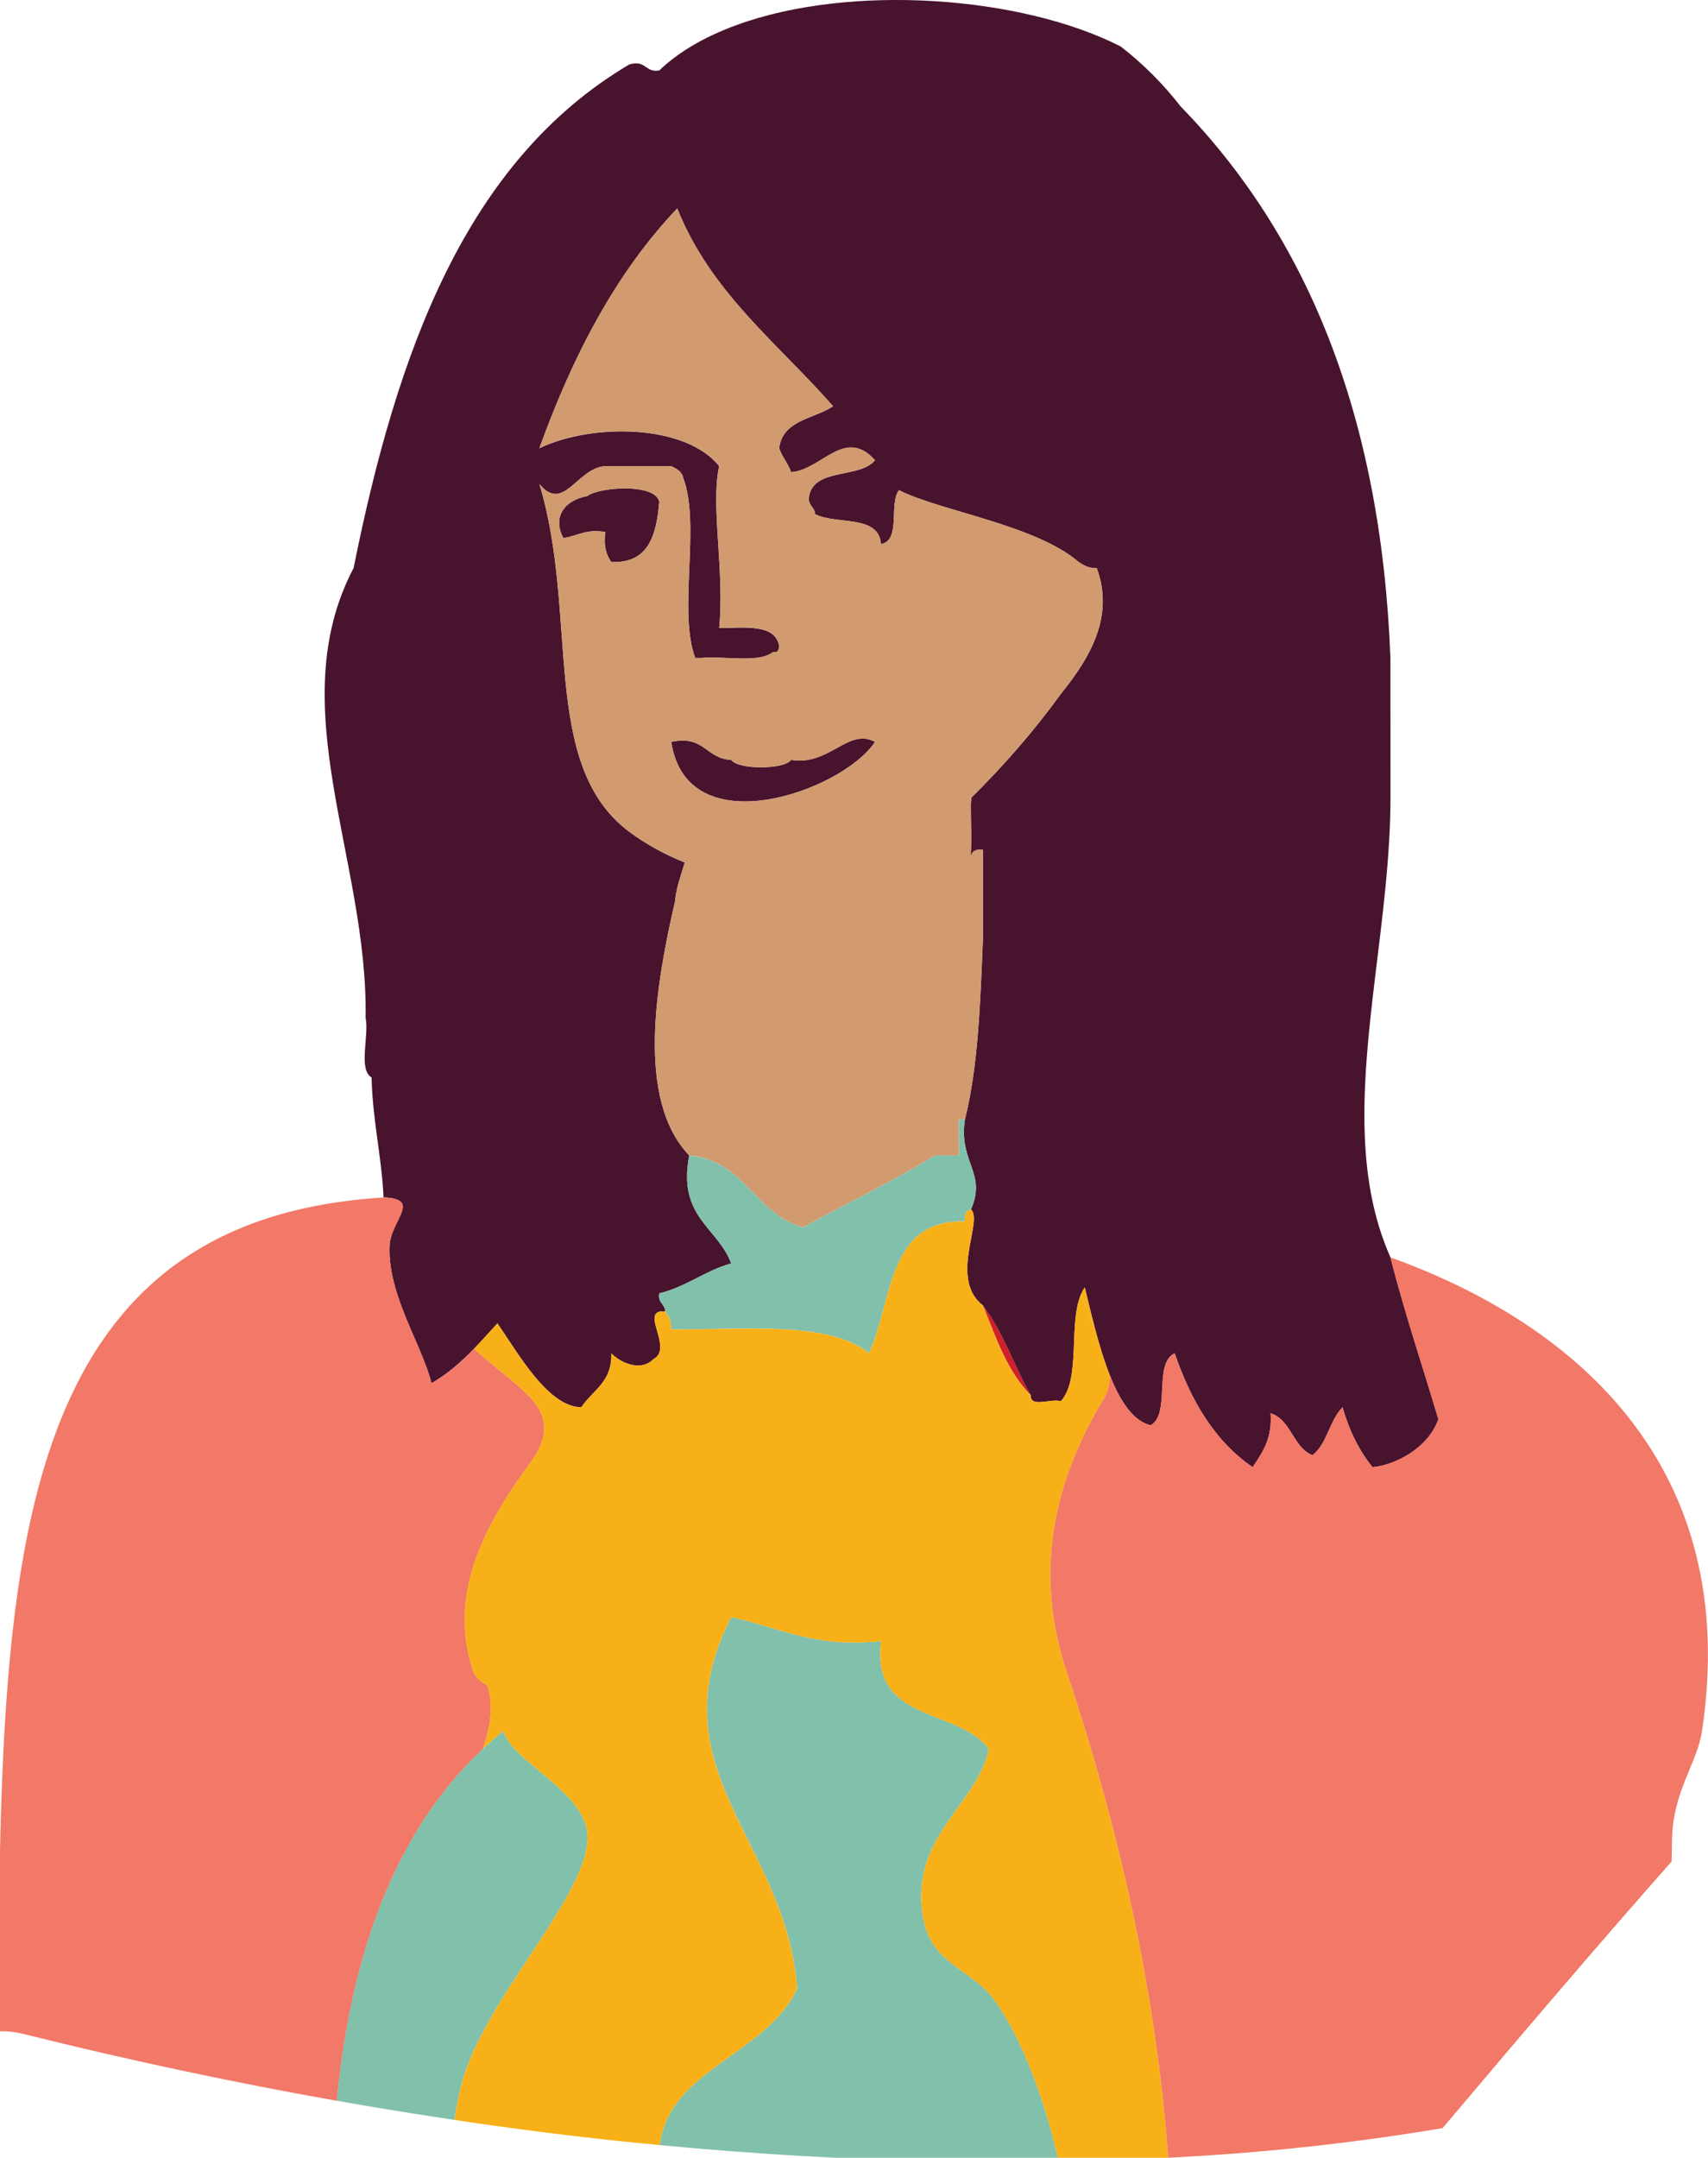 <?xml version="1.0" encoding="utf-8"?>
<!-- Generator: Adobe Illustrator 16.0.0, SVG Export Plug-In . SVG Version: 6.00 Build 0)  -->
<!DOCTYPE svg PUBLIC "-//W3C//DTD SVG 1.1//EN" "http://www.w3.org/Graphics/SVG/1.1/DTD/svg11.dtd">
<svg version="1.1" id="Layer_1" xmlns="http://www.w3.org/2000/svg" xmlns:xlink="http://www.w3.org/1999/xlink" x="0px" y="0px"
	 width="81.258px" height="102.635px" viewBox="0 0 81.258 102.635" enable-background="new 0 0 81.258 102.635"
	 xml:space="preserve">
<path fill="#81C0AB" d="M27.942,87.178c-0.199-2.014-3.6-3.408-3.991-4.846c-0.172,0.137-0.34,0.279-0.506,0.422
	c-0.161,0.143-0.321,0.287-0.478,0.432c-0.348,0.326-0.682,0.666-1.001,1.018c-0.002,0.002-0.004,0.004-0.006,0.006
	c-0.157,0.174-0.31,0.35-0.459,0.527c-0.005,0.004-0.009,0.01-0.014,0.016c-0.147,0.176-0.291,0.355-0.431,0.537
	c-0.008,0.008-0.014,0.016-0.02,0.025c-0.139,0.178-0.275,0.361-0.407,0.547c-0.008,0.012-0.015,0.021-0.021,0.031
	c-0.132,0.186-0.259,0.371-0.386,0.562c-0.007,0.012-0.014,0.021-0.021,0.032c-0.124,0.19-0.245,0.382-0.363,0.575
	c-0.008,0.014-0.016,0.027-0.023,0.039c-0.117,0.195-0.232,0.391-0.342,0.59c-0.009,0.014-0.017,0.027-0.024,0.041
	c-0.11,0.197-0.219,0.4-0.325,0.604c-0.007,0.014-0.014,0.026-0.02,0.041c-0.105,0.203-0.208,0.41-0.308,0.619
	c-0.006,0.012-0.012,0.025-0.019,0.039c-0.101,0.209-0.197,0.422-0.292,0.637c-0.005,0.012-0.009,0.023-0.015,0.035
	c-0.095,0.217-0.187,0.436-0.275,0.655c-0.004,0.011-0.008,0.022-0.012,0.032c-0.09,0.223-0.177,0.447-0.261,0.676
	c-0.003,0.006-0.006,0.014-0.008,0.021c-0.085,0.229-0.167,0.463-0.246,0.697c-0.001,0.004-0.003,0.01-0.004,0.014
	c-0.845,2.504-1.369,5.244-1.646,8.119c0.444,0.078,0.89,0.158,1.336,0.233c1.436,0.243,2.854,0.468,4.269,0.679
	c0.089-0.625,0.205-1.199,0.33-1.681C23.045,94.977,28.22,89.969,27.942,87.178"/>
<path fill="#81C0AB" d="M43.91,91.172c-0.628-3.855,2.56-5.27,3.137-7.984c-1.459-1.965-5.627-1.217-5.133-5.133
	c-3.108,0.354-4.861-0.651-7.128-1.141c-3.698,7.275,2.638,10.645,3.136,17.678c-1.467,3.156-6.106,3.834-6.532,7.438
	c2.157,0.206,4.344,0.38,6.6,0.511c4.119,0.237,8.249,0.34,12.377,0.275c-0.577-2.652-1.667-5.748-3.035-7.654
	C46.217,93.61,44.281,93.452,43.91,91.172"/>
<path fill="#D0202B" d="M46.761,62.088c0.625,1.561,1.182,3.189,2.281,4.277C48.247,64.973,47.715,63.321,46.761,62.088"/>
<path fill="#48132D" d="M27.942,23.596c-1.06,0.185-1.684,0.976-1.141,1.996c0.67-0.09,1.07-0.451,1.996-0.285
	c-0.09,0.662,0.046,1.096,0.286,1.426c1.781,0.07,2.143-1.279,2.28-2.852C31.219,22.969,28.495,23.156,27.942,23.596"/>
<path fill="#48132D" d="M66.149,31.295c-0.447-11.623-4.028-20.113-9.979-26.232c-0.831-1.068-1.78-2.02-2.851-2.851
	c-4.697-2.4-12.849-3.015-18.305-1.01c-0.783,0.288-1.514,0.628-2.168,1.025c-0.55,0.335-1.048,0.708-1.482,1.124
	c-0.687,0.117-0.62-0.52-1.426-0.285c-7.766,4.589-11.051,13.66-13.115,23.951c-3.455,6.572,0.694,13.895,0.57,21.385
	c0.179,0.865-0.365,2.455,0.285,2.85c0.047,2.047,0.474,3.709,0.57,5.703c0.388,0.014,0.627,0.072,0.763,0.166
	c0.046,0.029,0.079,0.064,0.104,0.104c0.032,0.051,0.046,0.107,0.046,0.172c0.006,0.422-0.593,1.102-0.627,1.84
	c-0.007,0.146-0.007,0.291-0.001,0.438c0.028,0.682,0.188,1.359,0.41,2.021c0.061,0.182,0.126,0.365,0.194,0.545
	c0.48,1.262,1.113,2.465,1.392,3.553c0.78-0.447,1.427-1.027,2.033-1.652c0.376-0.389,0.738-0.795,1.104-1.197
	c1.019,1.49,2.43,3.982,3.991,3.992c0.525-0.807,1.475-1.188,1.427-2.566c0.402,0.43,1.385,0.9,1.995,0.284
	c0.166-0.089,0.258-0.214,0.301-0.358c0.014-0.049,0.023-0.1,0.027-0.152c0.003-0.03,0.004-0.059,0.004-0.09
	c-0.002-0.434-0.255-0.957-0.271-1.305c-0.009-0.248,0.102-0.406,0.51-0.375c-0.016-0.363-0.365-0.395-0.285-0.855
	c1.297-0.318,2.16-1.072,3.422-1.426c-0.643-1.732-2.565-2.188-1.996-5.133c-2.572-2.689-1.561-8.254-0.671-12.111
	c0.04-0.594,0.288-1.24,0.457-1.824c-0.99-0.402-1.873-0.891-2.638-1.461c-4.273-3.182-2.389-10.307-4.276-16.537
	c1.155,1.393,1.78-0.77,3.136-0.855c1.046,0,2.092,0,3.137,0c0.254,0.127,0.51,0.252,0.57,0.57c0.837,2.205-0.262,6.344,0.57,8.555
	c0.095,0,0.189,0,0.284,0c1.131-0.105,2.733,0.262,3.422-0.285c0.243,0.053,0.27-0.111,0.286-0.285
	c-0.181-1.055-1.602-0.871-2.853-0.855c0.269-2.684-0.418-5.801,0-7.699c-1.582-2-6.027-2.062-8.553-0.855
	c1.587-4.398,3.638-8.336,6.558-11.404c1.598,4.01,4.795,6.42,7.413,9.408c-0.912,0.609-2.395,0.646-2.565,1.996
	c0.147,0.422,0.421,0.719,0.569,1.141c1.454-0.104,2.55-2.172,3.992-0.57c-0.728,0.889-2.89,0.344-3.137,1.711
	c-0.08,0.461,0.27,0.492,0.285,0.855c1,0.521,3.038,0.004,3.137,1.426c0.965-0.176,0.361-1.918,0.855-2.566
	c1.896,0.979,6.508,1.648,8.553,3.422c0.229,0.15,0.464,0.296,0.855,0.285c0.936,2.502-0.613,4.605-1.711,5.988
	c-1.284,1.772-2.713,3.408-4.255,4.928c-0.014,0.164-0.023,0.293-0.023,0.357c0,0.78,0.038,1.572-0.001,2.352
	c-0.001,0.023-0.003,0.047-0.003,0.07c0.001-0.004,0.004-0.006,0.007-0.01c0.062-0.223,0.238-0.332,0.569-0.285
	c0,1.141,0,2.281,0,3.422c0,0.285,0,0.57,0,0.855c-0.123,3.014-0.227,6.045-0.855,8.553c-0.31,2.037,1.055,2.545,0.286,4.277
	c0.095,0.078,0.134,0.212,0.14,0.389c0.015,0.562-0.321,1.551-0.311,2.484c0,0.08,0.005,0.16,0.011,0.238
	c0.012,0.139,0.032,0.275,0.064,0.408c0.096,0.396,0.297,0.76,0.665,1.043c0.954,1.232,1.486,2.885,2.281,4.277
	c-0.048,0.617,1.011,0.129,1.425,0.283c0.971-1.055,0.348-3.705,0.972-5.107c0.049-0.111,0.104-0.215,0.17-0.309
	c0.143,0.589,0.298,1.25,0.475,1.92c0.203,0.77,0.436,1.549,0.712,2.246c0.121,0.307,0.251,0.6,0.391,0.865
	c0.053,0.102,0.107,0.197,0.163,0.289c0.386,0.652,0.844,1.111,1.396,1.238c0.965-0.557,0.109-2.934,1.141-3.422
	c0.775,2.266,1.905,4.178,3.707,5.416c0.301-0.447,0.61-0.885,0.766-1.479c0.052-0.199,0.085-0.414,0.096-0.653
	c0.007-0.136,0.005-0.28-0.007-0.433c1.003,0.328,1.045,1.617,1.997,1.994c0.694-0.539,0.809-1.66,1.425-2.279
	c0.316,1.109,0.789,2.062,1.426,2.85c1.027-0.092,2.627-0.859,3.136-2.281c-0.762-2.562-1.604-5.047-2.28-7.697
	c-1.735-3.895-1.316-8.463-0.749-13.193c0.349-2.898,0.751-5.859,0.749-8.762C66.149,35.667,66.149,33.481,66.149,31.295"/>
<path fill="#48132D" d="M41.629,35.288c-1.287-0.693-2.173,1.159-3.992,0.854c-0.308,0.472-2.543,0.472-2.851,0
	c-1.195-0.039-1.273-1.197-2.852-0.854C32.683,40.264,40.073,37.641,41.629,35.288"/>
<path fill="#D19A6F" d="M31.935,35.288c1.578-0.344,1.656,0.814,2.852,0.854c0.308,0.472,2.543,0.472,2.851,0
	c1.819,0.306,2.705-1.547,3.992-0.854C40.073,37.641,32.683,40.264,31.935,35.288 M29.084,26.733
	c-0.24-0.33-0.376-0.764-0.286-1.426c-0.926-0.166-1.326,0.195-1.996,0.285c-0.543-1.021,0.081-1.812,1.141-1.996
	c0.553-0.44,3.276-0.627,3.422,0.285C31.227,25.454,30.865,26.803,29.084,26.733z M38.207,58.381
	c2.078-1.154,4.28-2.185,6.273-3.422c0.38,0,0.761,0,1.14,0c0-0.57,0-1.141,0-1.711c0.096,0,0.19,0,0.285,0
	c0.629-2.508,0.732-5.539,0.855-8.553c0-0.285,0-0.57,0-0.855c0-1.141,0-2.281,0-3.422c-0.331-0.047-0.507,0.062-0.569,0.285
	c-0.003,0.004-0.006,0.006-0.007,0.01c0-0.023,0.002-0.047,0.003-0.07c0.039-0.779,0.001-1.571,0.001-2.352
	c0-0.064,0.01-0.193,0.023-0.357c1.542-1.52,2.971-3.155,4.255-4.928c1.098-1.383,2.646-3.486,1.711-5.988
	c-0.392,0.011-0.626-0.135-0.855-0.285c-2.045-1.773-6.656-2.443-8.553-3.422c-0.494,0.648,0.109,2.391-0.855,2.566
	c-0.099-1.422-2.137-0.904-3.137-1.426c-0.016-0.363-0.365-0.395-0.285-0.855c0.247-1.367,2.409-0.822,3.137-1.711
	c-1.442-1.602-2.538,0.467-3.992,0.57c-0.148-0.422-0.422-0.719-0.569-1.141c0.171-1.35,1.653-1.387,2.565-1.996
	c-2.618-2.988-5.815-5.398-7.413-9.408c-2.92,3.068-4.971,7.006-6.558,11.404c2.525-1.207,6.971-1.145,8.553,0.855
	c-0.418,1.898,0.269,5.016,0,7.699c1.251-0.016,2.672-0.199,2.853,0.855c-0.017,0.174-0.043,0.338-0.286,0.285
	c-0.688,0.547-2.291,0.18-3.422,0.285c-0.095,0-0.189,0-0.284,0c-0.832-2.211,0.267-6.35-0.57-8.555
	c-0.061-0.318-0.316-0.443-0.57-0.57c-1.045,0-2.091,0-3.137,0c-1.355,0.086-1.98,2.248-3.136,0.855
	c1.888,6.23,0.003,13.355,4.276,16.537c0.765,0.57,1.647,1.059,2.638,1.461c-0.169,0.584-0.417,1.23-0.457,1.824
	c-0.89,3.857-1.901,9.422,0.671,12.111C35.471,55.227,35.895,57.749,38.207,58.381z"/>
<path fill="#81C0AB" d="M41.344,64.37c1.135-2.477,0.848-6.375,4.562-6.273c-0.012-0.082-0.013-0.156-0.006-0.221
	c0.005-0.047,0.017-0.09,0.031-0.127c0.012-0.029,0.025-0.057,0.043-0.078c0.05-0.07,0.122-0.117,0.218-0.145
	c0.769-1.732-0.596-2.24-0.286-4.277c-0.095,0-0.189,0-0.285,0c0,0.57,0,1.141,0,1.711c-0.379,0-0.76,0-1.14,0
	c-1.993,1.237-4.195,2.268-6.273,3.422c-2.312-0.633-2.736-3.154-5.417-3.422c-0.569,2.944,1.354,3.4,1.996,5.133
	c-1.262,0.354-2.125,1.107-3.422,1.426c-0.08,0.461,0.27,0.492,0.285,0.855c0.151,0.229,0.298,0.463,0.285,0.855
	C35.413,63.268,39.399,62.797,41.344,64.37"/>
<path fill="#F8B018" d="M51.608,61.233c-0.066,0.094-0.121,0.197-0.17,0.309c0.157,0.541,0.403,1.08,0.645,1.611
	C51.906,62.483,51.751,61.822,51.608,61.233"/>
<path fill="#F27867" d="M17.67,91.79c0.079-0.234,0.161-0.468,0.246-0.697c0.002-0.008,0.005-0.016,0.008-0.021
	c0.084-0.229,0.171-0.453,0.261-0.676c0.004-0.01,0.008-0.021,0.012-0.032c0.089-0.22,0.181-0.438,0.275-0.655
	c0.006-0.012,0.01-0.023,0.015-0.035c0.095-0.215,0.191-0.428,0.292-0.637c0.007-0.014,0.013-0.027,0.019-0.039
	c0.1-0.209,0.202-0.416,0.308-0.619c0.006-0.015,0.013-0.027,0.02-0.041c0.106-0.203,0.215-0.406,0.325-0.604
	c0.008-0.014,0.016-0.027,0.024-0.041c0.109-0.199,0.225-0.395,0.342-0.59c0.008-0.012,0.016-0.025,0.023-0.039
	c0.118-0.193,0.239-0.385,0.363-0.575c0.008-0.011,0.015-0.021,0.021-0.032c0.127-0.191,0.254-0.377,0.386-0.562
	c0.007-0.01,0.014-0.02,0.021-0.031c0.132-0.186,0.269-0.369,0.407-0.547c0.006-0.01,0.012-0.018,0.02-0.025
	c0.14-0.182,0.283-0.361,0.431-0.537c0.005-0.006,0.009-0.012,0.014-0.016c0.149-0.178,0.302-0.354,0.459-0.527
	c0.002-0.002,0.004-0.004,0.006-0.006c0.319-0.352,0.653-0.691,1.001-1.018c0.334-0.961,0.532-1.939,0.236-3.006
	c-0.341-0.192-0.598-0.412-0.693-0.699c-1.142-3.422,0.285-6.559,2.566-9.693c1.995-2.566,0-3.422-2.281-5.418
	c-0.091-0.076-0.166-0.152-0.233-0.229c-0.606,0.625-1.253,1.205-2.033,1.654c-0.278-1.09-0.911-2.293-1.392-3.555
	c-0.068-0.18-0.134-0.363-0.194-0.545c-0.223-0.662-0.382-1.34-0.41-2.021c-0.006-0.146-0.006-0.291,0.001-0.438
	c0.034-0.738,0.633-1.418,0.627-1.84c0-0.064-0.014-0.121-0.046-0.172c-0.024-0.039-0.058-0.074-0.104-0.104
	c-0.136-0.094-0.375-0.15-0.763-0.164c-0.619,0.037-1.214,0.096-1.792,0.17c-3.803,0.492-6.721,1.776-8.962,3.694
	C1.258,66.163,0.259,76.393,0,88.034c0,2.283,0,4.562,0,6.844v1.74c0.345-0.01,0.71,0.027,1.094,0.123
	c4.938,1.229,9.915,2.297,14.927,3.182c0.276-2.875,0.801-5.615,1.646-8.119C17.667,91.799,17.669,91.793,17.67,91.79"/>
<path fill="#F8B018" d="M52.448,66.651c0.269-0.402,0.362-0.822,0.347-1.252c-0.276-0.697-0.509-1.477-0.712-2.246
	c-0.241-0.531-0.487-1.07-0.645-1.611c-0.624,1.402-0.001,4.053-0.972,5.109c-0.414-0.156-1.473,0.332-1.425-0.285
	c-1.1-1.088-1.656-2.717-2.281-4.277c-0.368-0.283-0.569-0.646-0.665-1.043c-0.032-0.133-0.053-0.27-0.064-0.408
	c-0.006-0.078-0.011-0.158-0.011-0.238c-0.011-0.934,0.325-1.922,0.311-2.484c-0.006-0.177-0.045-0.311-0.14-0.389
	c-0.096,0.027-0.168,0.074-0.218,0.145c-0.018,0.021-0.031,0.049-0.043,0.078c-0.015,0.037-0.026,0.08-0.031,0.127
	c-0.007,0.064-0.006,0.139,0.006,0.221c-3.714-0.102-3.427,3.797-4.562,6.273c-1.944-1.572-5.931-1.102-9.409-1.141
	c0.013-0.393-0.134-0.625-0.285-0.855c-0.408-0.031-0.519,0.127-0.51,0.375c0.017,0.348,0.27,0.871,0.271,1.305
	c0,0.031-0.001,0.06-0.004,0.09c-0.004,0.053-0.014,0.104-0.027,0.152c-0.043,0.145-0.135,0.27-0.301,0.358
	c-0.61,0.616-1.593,0.146-1.995-0.284c0.048,1.379-0.901,1.76-1.427,2.566c-1.562-0.01-2.973-2.502-3.991-3.992
	c-0.365,0.402-0.728,0.809-1.104,1.197c0.067,0.076,0.143,0.152,0.233,0.229c2.281,1.996,4.276,2.852,2.281,5.418
	c-2.281,3.135-3.708,6.271-2.566,9.693c0.096,0.287,0.353,0.507,0.693,0.699c0.296,1.066,0.098,2.045-0.236,3.006
	c0.156-0.145,0.316-0.289,0.478-0.432c0.166-0.143,0.334-0.285,0.506-0.422c0.392,1.438,3.792,2.832,3.991,4.846
	c0.277,2.791-4.897,7.799-5.987,11.976c-0.125,0.481-0.241,1.056-0.33,1.681c3.248,0.486,6.47,0.885,9.765,1.196
	c0.426-3.604,5.065-4.282,6.532-7.438c-0.498-7.033-6.834-10.402-3.136-17.678c2.267,0.489,4.02,1.494,7.128,1.141
	c-0.494,3.916,3.674,3.168,5.133,5.133c-0.577,2.715-3.765,4.129-3.137,7.984c0.371,2.279,2.307,2.438,3.421,3.99
	c1.368,1.906,2.458,5.002,3.035,7.654c1.739-0.029,3.478-0.09,5.214-0.182c-0.577-7.857-2.31-15.555-4.843-23.154
	C49.312,75.204,49.882,70.928,52.448,66.651"/>
<path fill="#F27867" d="M68.43,67.506c-0.509,1.42-2.108,2.188-3.136,2.281c-0.637-0.789-1.109-1.742-1.426-2.852
	c-0.616,0.619-0.73,1.74-1.425,2.281c-0.952-0.379-0.994-1.668-1.997-1.996c0.012,0.152,0.014,0.297,0.007,0.433
	c-0.011,0.239-0.044,0.454-0.096,0.653c-0.155,0.594-0.465,1.031-0.766,1.48c-1.802-1.24-2.932-3.152-3.707-5.418
	c-1.031,0.488-0.176,2.865-1.141,3.422c-0.552-0.127-1.01-0.586-1.396-1.238c-0.056-0.092-0.11-0.188-0.163-0.289
	c-0.14-0.266-0.27-0.559-0.391-0.865c0.016,0.43-0.078,0.85-0.347,1.252c-2.566,4.277-3.137,8.553-1.711,12.83
	c2.533,7.6,4.266,15.297,4.843,23.154c1.398-0.074,2.794-0.164,4.188-0.285c2.949-0.256,5.914-0.627,8.865-1.125
	c3.597-4.258,7.204-8.506,10.896-12.682c0.007-0.361,0.015-0.723,0.021-1.078c0.044-2.262,1.191-3.572,1.426-5.133
	c1.872-12.492-5.898-19.309-14.827-22.525c0.676,2.65,1.519,5.135,2.28,7.697V67.506"/>
</svg>
